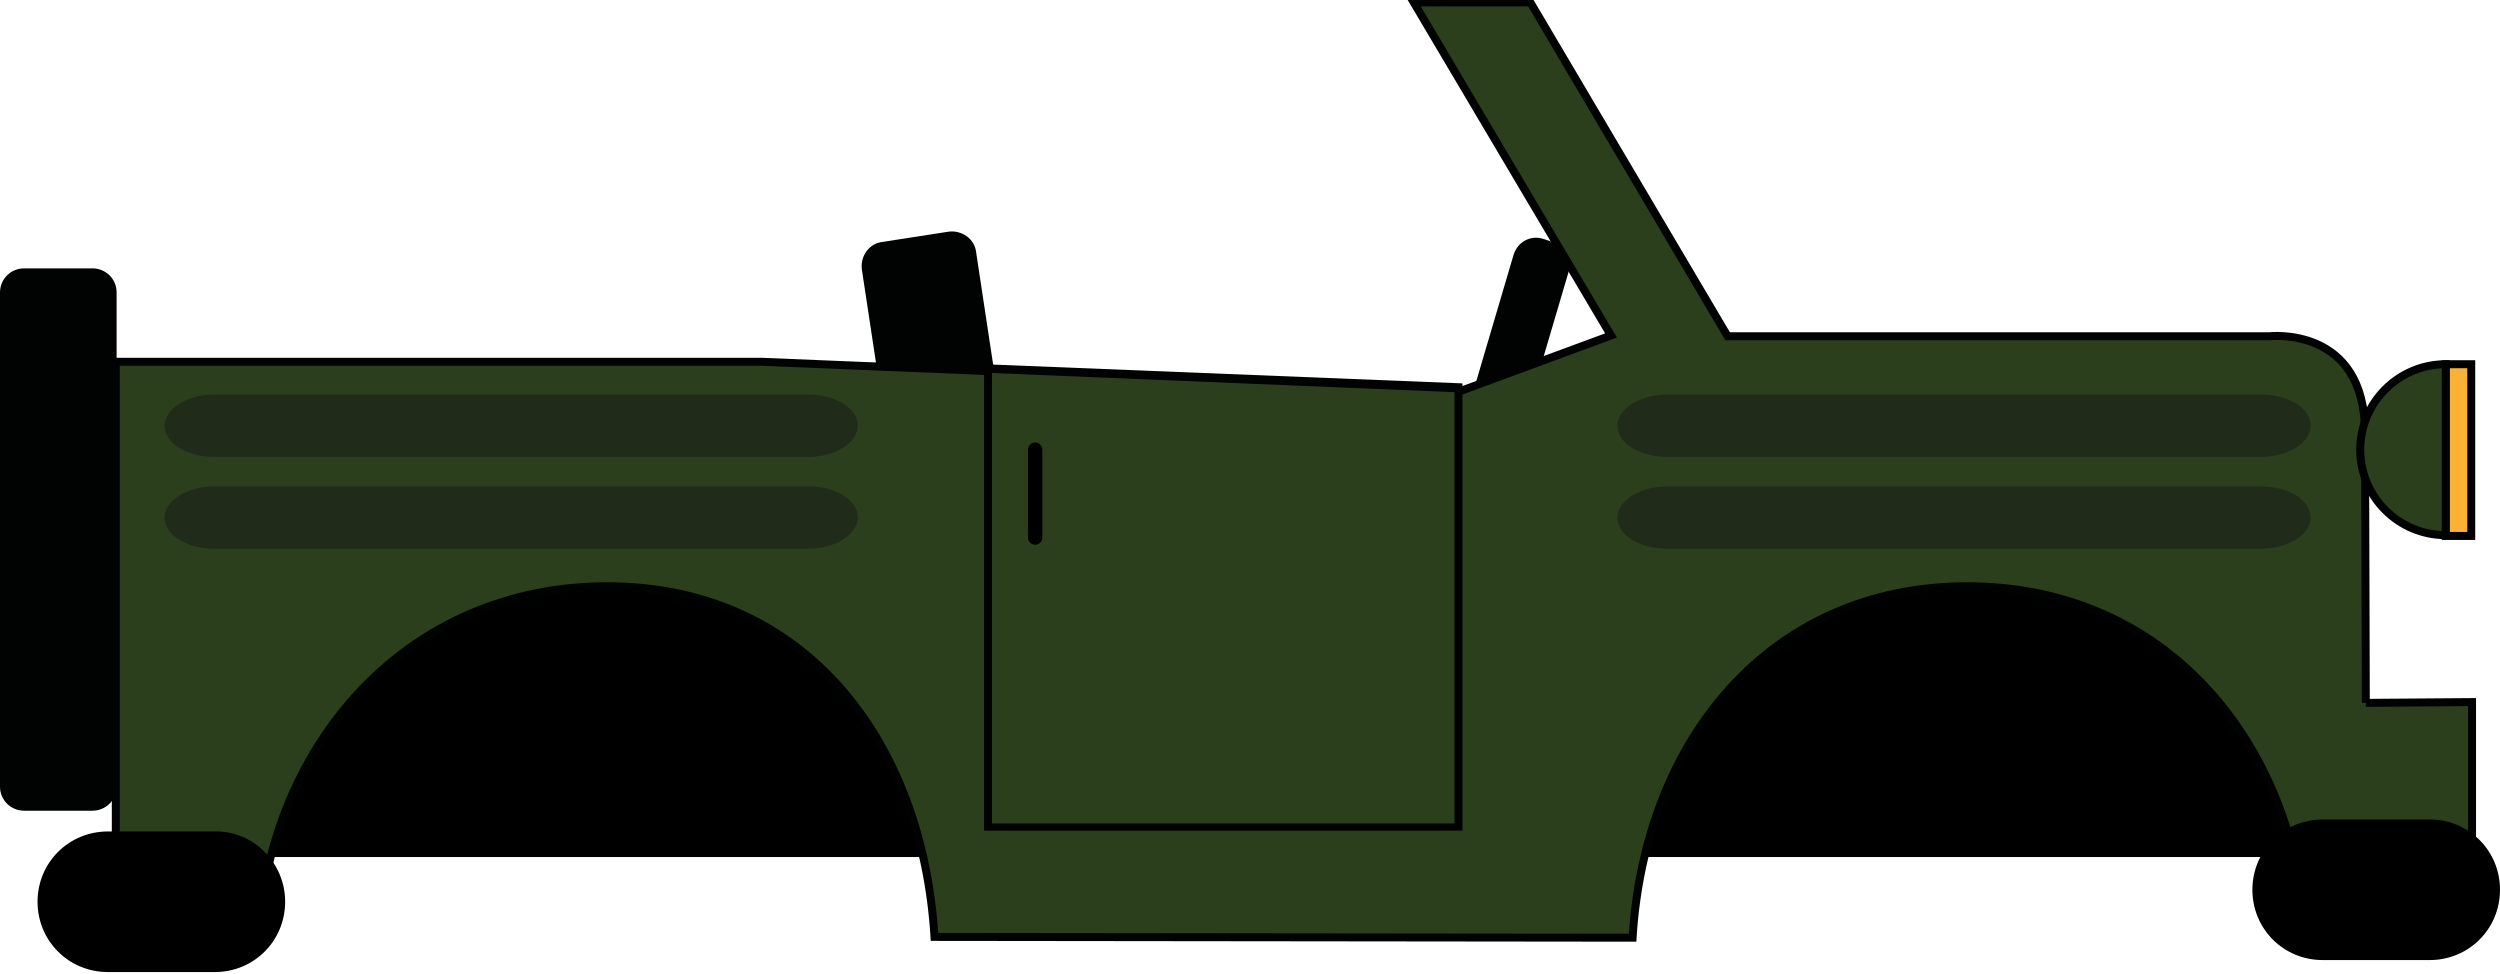<svg id="carrosserie_1_" xmlns="http://www.w3.org/2000/svg" width="313" height="122">
  <path id="fond-roue" d="M24.7 70h267v37.3h-267z"/>
  <g id="siege">
    <path fill="#010202" d="M118.8 29c1.6-.2 3.2.9 3.4 2.5l6.9 45.6c.2 1.6-.9 3.2-2.5 3.4l-8.4 1.3c-1.6.2-3.2-.9-3.4-2.5l-6.9-45.6c-.2-1.6.9-3.2 2.5-3.4l8.4-1.3z"/>
  </g>
  <g id="volant">
    <path fill="#010202" d="M194.4 30.3c1.6.5 2.5 2.1 2 3.7l-7.2 24.4c-.5 1.6-2.1 2.5-3.7 2l-1.2-.4c-1.6-.5-2.5-2.1-2-3.7l7.2-24.4c.5-1.6 2.1-2.5 3.7-2l1.2.4z"/>
  </g>
  <path id="tole" fill="#2C3F1C" stroke="#010202" stroke-miterlimit="10" d="M296.2 88l-.1-33.8c0-13.5-12-12.1-12-12.1h-67.8L191.6.3H177L201.7 42 183 48.9l-87.5-3.6h-81v72h17.8C33.9 92.8 51.2 73.4 76 73.4c24.9 0 39.5 19.5 41 43.9l87.4.1c1.5-24.5 17-44 41.9-44s41 19.5 42.5 44h11.9c4.9 0 8.8-3.9 8.8-8.8V87.9l-13.3.1z"/>
  <g id="roue-secours">
    <path fill="#010202" d="M11.6 33.6c1.6 0 3 1.3 3 3v61.9c0 1.7-1.4 3-3 3H3c-1.6 0-3-1.3-3-3V36.6c0-1.7 1.4-3 3-3h8.6z"/>
  </g>
  <g id="porte">
    <path fill="#2C3F1C" d="M123.7 103.5V46.1l59 2.5v54.9z"/>
    <path fill="#010202" d="M124.2 46.7l57.9 2.4v54h-57.9V46.7m-1-1.1V104h59.9V48l-59.9-2.4z"/>
  </g>
  <path id="porte-poignee" d="M130.5 67.3c0 .5-.4.9-.9.9s-.9-.4-.9-.9v-11c0-.5.4-.9.9-.9s.9.4.9.9v11z"/>
  <path id="phare-verre" fill="#F9B233" stroke="#000" stroke-miterlimit="10" d="M306.2 45.6h3.2v21.5h-3.2z"/>
  <path id="phare" fill="#2C3F1C" stroke="#010202" stroke-miterlimit="10" d="M306.2 45.6c-5.9 0-10.7 4.8-10.7 10.7S300.3 67 306.2 67V45.6z"/>
  <path id="renf-arriere-bas" fill="#202B19" d="M26.8 68.7c-3.4 0-6.2-1.7-6.2-3.9 0-2.1 2.8-3.9 6.2-3.9h74.4c3.4 0 6.2 1.7 6.2 3.9 0 2.1-2.8 3.9-6.2 3.9H26.8z"/>
  <path id="renf-arriere-haut" fill="#202B19" d="M26.8 57.2c-3.4 0-6.2-1.7-6.2-3.9 0-2.1 2.8-3.9 6.2-3.9h74.4c3.4 0 6.2 1.7 6.2 3.9 0 2.1-2.8 3.9-6.2 3.9H26.8z"/>
  <path id="renf-avant-bas" fill="#202B19" d="M208.7 68.7c-3.4 0-6.2-1.7-6.2-3.9 0-2.1 2.8-3.9 6.2-3.9h74.4c3.4 0 6.2 1.7 6.2 3.9 0 2.1-2.8 3.9-6.2 3.9h-74.4z"/>
  <path id="renf-avant-haut" fill="#202B19" d="M208.7 57.2c-3.4 0-6.2-1.7-6.2-3.9 0-2.1 2.8-3.9 6.2-3.9h74.4c3.4 0 6.2 1.7 6.2 3.9 0 2.1-2.8 3.9-6.2 3.9h-74.4z"/>
  <path id="choc-arriere" d="M35.7 112.9c0 4.9-3.9 8.8-8.8 8.8H13.5c-4.9 0-8.8-3.9-8.8-8.8s3.9-8.8 8.8-8.8h13.4c4.8-.1 8.8 3.9 8.8 8.8z"/>
  <path id="choc-avant" d="M313 111.4c0 4.9-3.9 8.8-8.8 8.8h-13.4c-4.9 0-8.8-3.9-8.8-8.8s3.9-8.8 8.8-8.8h13.4c4.9 0 8.8 3.9 8.8 8.8z"/>
</svg>
